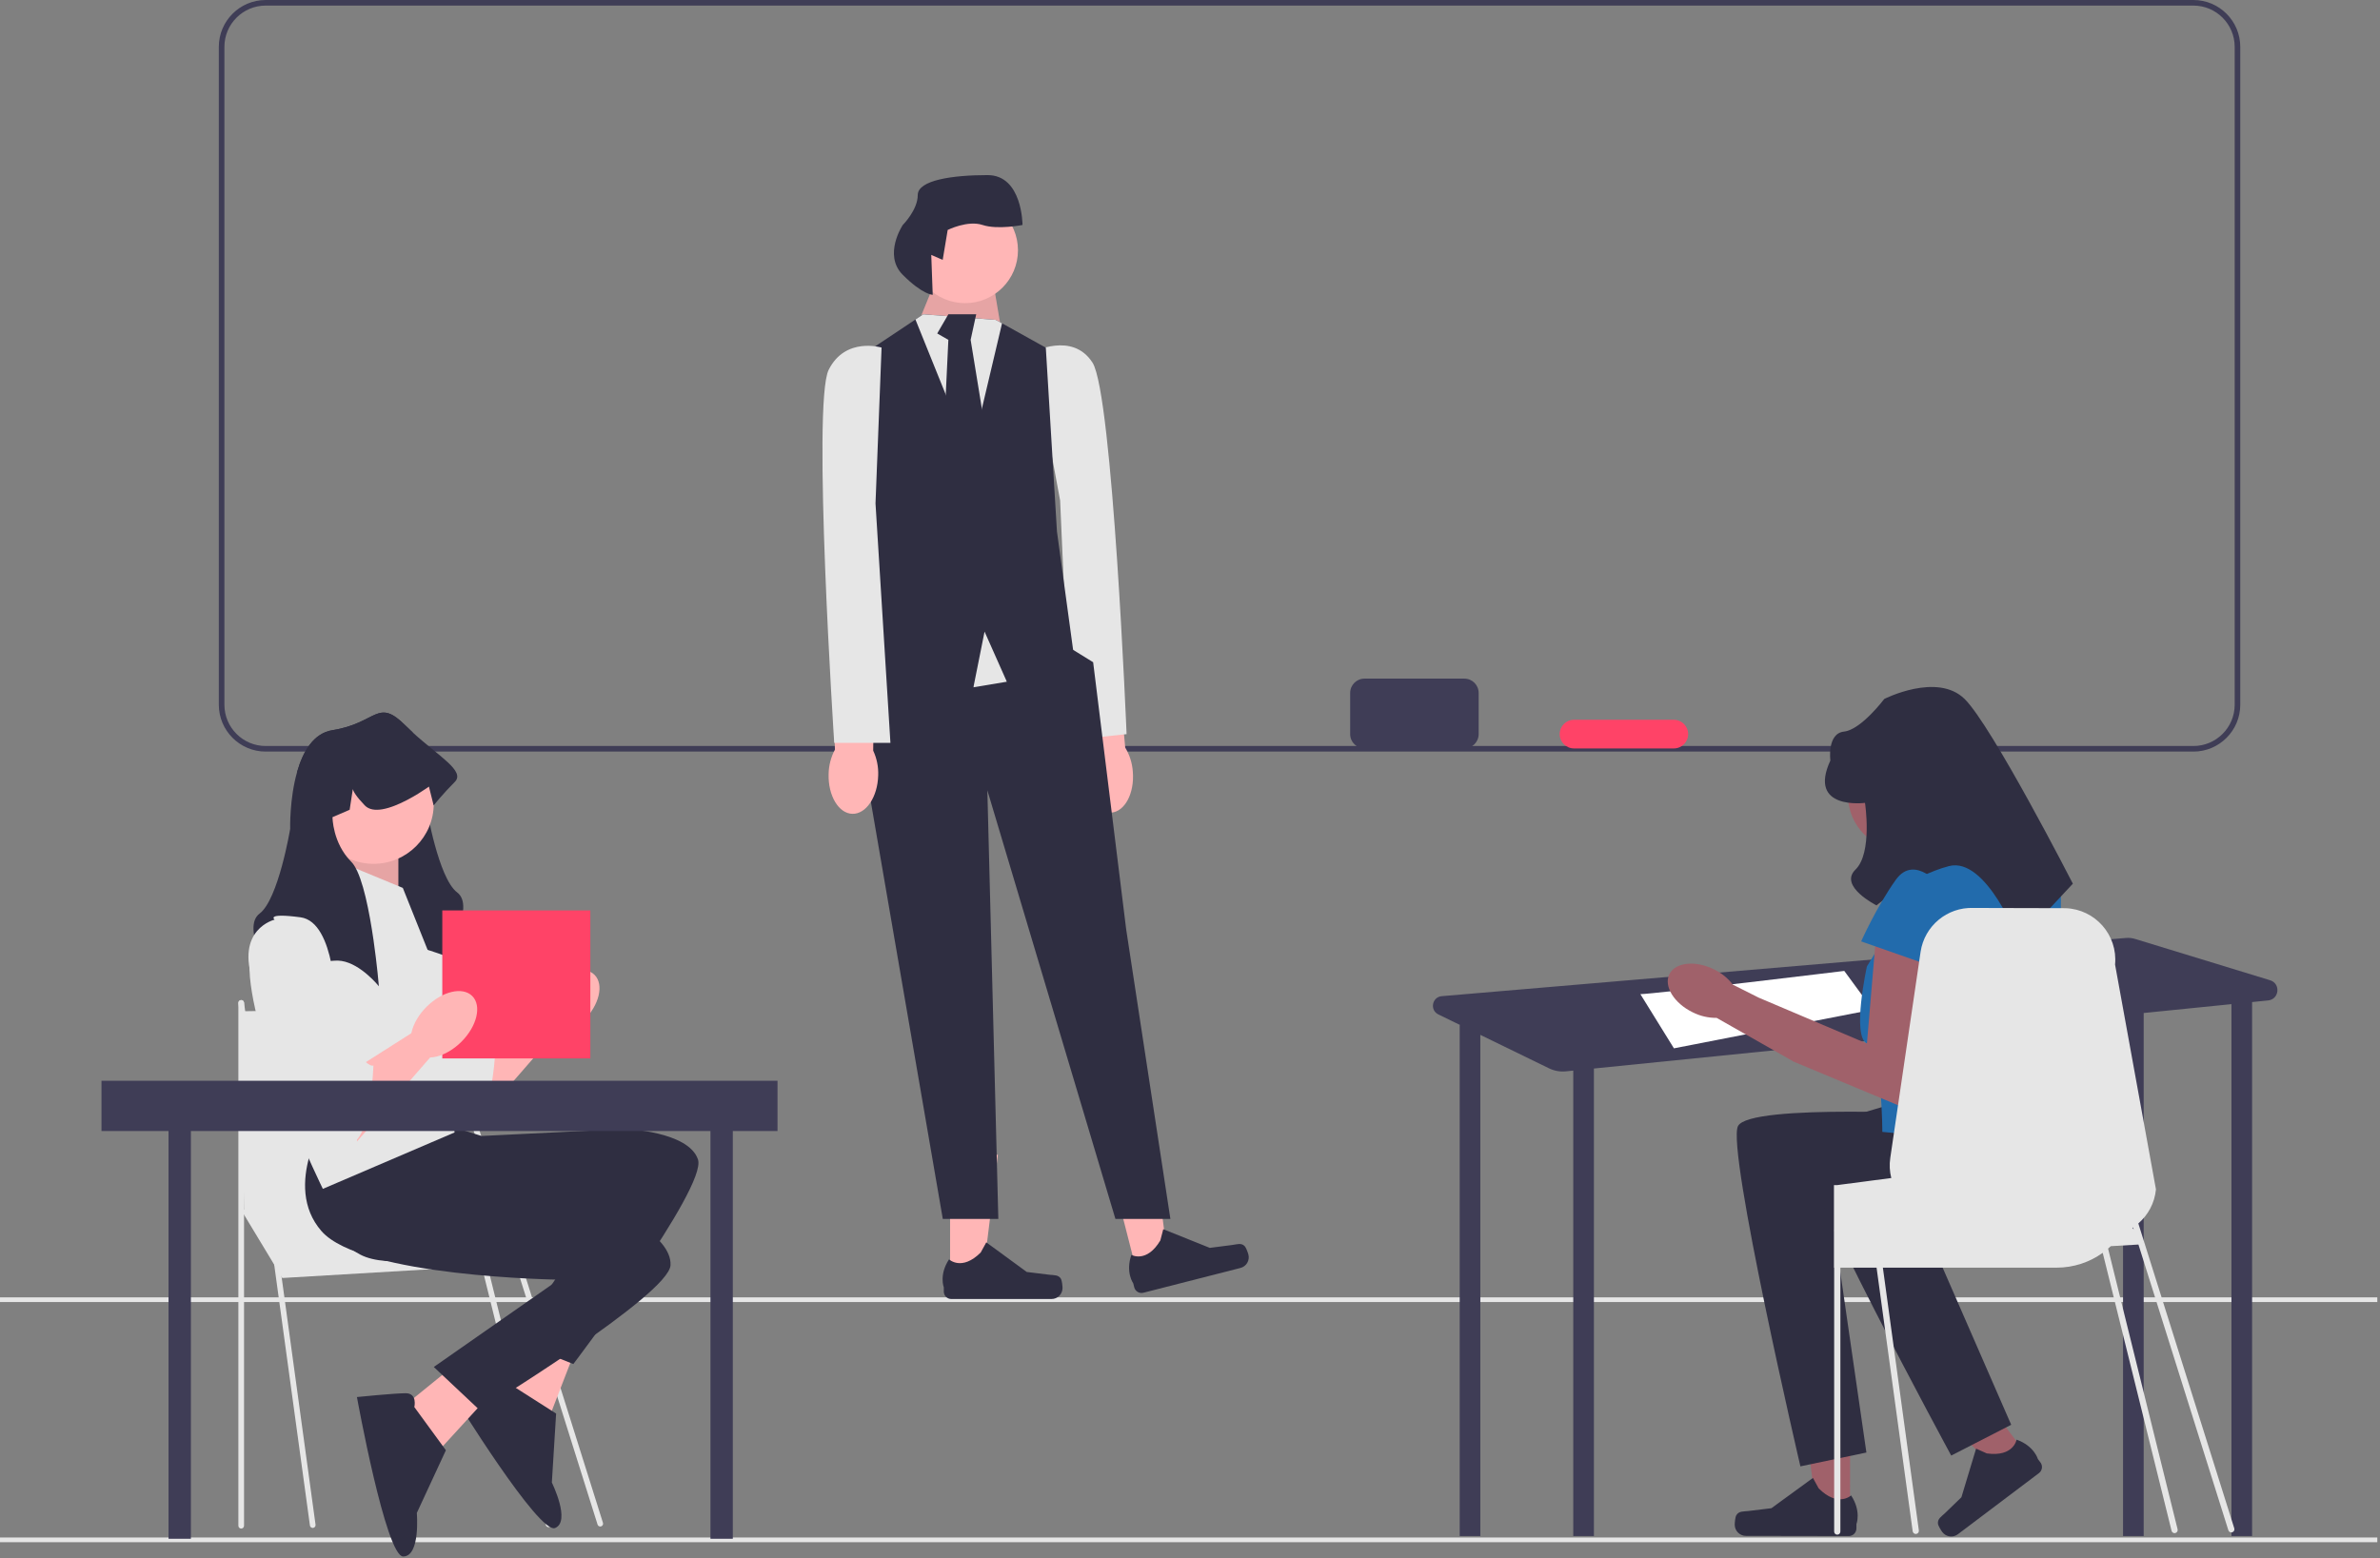 <svg width="852" height="558" viewBox="0 0 852 558" fill="none" xmlns="http://www.w3.org/2000/svg">
<rect x="0" y="0" width="852" height="558" fill="#808080" stroke="none"/>
<g clip-path="url(#clip0_24_418)">
<path d="M785.204 269.129H95.109C85.859 269.129 78.334 261.604 78.334 252.353V16.775C78.334 7.525 85.859 0 95.109 0H785.204C794.454 0 801.979 7.525 801.979 16.775V252.353C801.979 261.604 794.454 269.129 785.204 269.129ZM95.109 2C86.962 2 80.334 8.628 80.334 16.775V252.353C80.334 260.5 86.962 267.129 95.109 267.129H785.204C793.351 267.129 799.979 260.5 799.979 252.353V16.775C799.979 8.628 793.351 2 785.204 2H95.109Z" fill="#3F3D56"/>
<path d="M851.034 550.557H0V552.24H851.034V550.557Z" fill="#E6E6E6"/>
<path d="M851.034 464.557H0V466.24H851.034V464.557Z" fill="#E6E6E6"/>
<path d="M387.84 277.792C388.451 285.472 392.909 291.382 397.797 290.992C402.684 290.603 406.15 284.062 405.537 276.379C405.335 273.307 404.399 270.328 402.81 267.691L399.809 235.184L384.585 236.917L389.159 268.779C388.006 271.635 387.554 274.726 387.84 277.792Z" fill="#FFB6B6"/>
<path d="M369.653 126.133C369.653 126.133 383.885 118.599 391.101 129.858C398.318 141.116 403.298 262.879 403.298 262.879L383.296 265.014L379.505 179.211L369.653 126.133Z" fill="#E6E6E6"/>
<path d="M340.114 458.204L351.701 458.203L357.213 413.508L340.112 413.509L340.114 458.204Z" fill="#FFB6B6"/>
<path d="M379.814 457.941C380.174 458.549 380.365 460.51 380.365 461.216C380.365 463.388 378.604 465.149 376.432 465.149H340.547C339.066 465.149 337.864 463.948 337.864 462.466V460.972C337.864 460.972 336.089 456.482 339.744 450.948C339.744 450.948 344.286 455.281 351.074 448.494L353.075 444.868L367.564 455.464L375.595 456.452C377.352 456.669 378.91 456.419 379.814 457.941Z" fill="#2F2E41"/>
<path d="M407.168 456.286L418.395 453.417L412.674 408.749L396.104 412.982L407.168 456.286Z" fill="#FFB6B6"/>
<path d="M445.568 446.205C446.068 446.705 446.738 448.558 446.913 449.242C447.45 451.347 446.18 453.488 444.076 454.026L409.307 462.908C407.872 463.274 406.411 462.408 406.044 460.972L405.674 459.525C405.674 459.525 402.843 455.613 405.014 449.347C405.014 449.347 410.488 452.421 415.384 444.165L416.426 440.156L433.086 446.837L441.112 445.807C442.868 445.582 444.316 444.954 445.568 446.205Z" fill="#2F2E41"/>
<path d="M330.527 116.525L329.978 112.538L336.508 96.59L354.449 94.597L358.323 117.428L330.527 116.525Z" fill="#FFB6B6"/>
<path opacity="0.1" d="M330.527 116.525L329.978 112.538L336.508 96.59L354.449 94.597L358.323 117.428L330.527 116.525Z" fill="black"/>
<path d="M309.596 229.157L301.622 251.086L307.602 263.047L337.505 436.481H357.385L353.453 282.982L399.303 436.481H418.979L403.157 332.819L391.329 237.131L384.155 232.7L349.466 213.209L309.596 229.157Z" fill="#2F2E41"/>
<path d="M360.43 244.109L348.469 246.103L332.521 208.226H368.404L360.43 244.109Z" fill="#E6E6E6"/>
<path d="M384.352 234.141L360.43 244.109L352.456 226.167L348.469 246.102L306.605 232.626L312.586 208.226L306.605 128.486L327.717 114.412L330.527 112.538L356.443 114.532L358.715 115.768L374.384 124.499L378.371 190.284L384.352 234.141Z" fill="#2F2E41"/>
<path d="M358.716 115.768L347.472 163.372L327.717 114.412L330.527 112.538L356.443 114.532L358.716 115.768Z" fill="#E6E6E6"/>
<path d="M339.498 112.538L335.511 119.405L339.498 121.693L337.505 163.496L345.479 174.336L353.453 158.315L347.472 121.693L349.466 112.538H339.498Z" fill="#2F2E41"/>
<path d="M345.479 108.551C355.938 108.551 364.417 100.072 364.417 89.613C364.417 79.154 355.938 70.675 345.479 70.675C335.019 70.675 326.54 79.154 326.54 89.613C326.54 100.072 335.019 108.551 345.479 108.551Z" fill="#FFB6B6"/>
<path d="M333.376 91.274L337.468 93.06L339.254 82.345C339.254 82.345 346.397 78.773 351.754 80.559C357.112 82.345 366.041 80.559 366.041 80.559C366.041 80.559 366.041 62.701 353.54 62.701C341.039 62.701 328.539 64.487 328.539 69.844C328.539 75.202 323.181 80.559 323.181 80.559C323.181 80.559 316.038 91.274 323.181 98.418C330.324 105.561 333.896 105.561 333.896 105.561L333.376 91.274Z" fill="#2F2E41"/>
<path d="M296.629 277.232C296.421 284.933 300.227 291.283 305.128 291.414C310.029 291.546 314.169 285.41 314.376 277.705C314.501 274.629 313.887 271.568 312.586 268.777L313.054 236.135L297.731 236.242L298.897 268.41C297.447 271.127 296.669 274.152 296.629 277.232Z" fill="#FFB6B6"/>
<path d="M315.586 124.462C315.586 124.462 302.628 120.475 296.648 132.436C290.667 144.397 298.641 266 298.641 266H318.757L313.418 180.28L315.586 124.462Z" fill="#E6E6E6"/>
<path d="M812.657 351.008L764.335 336.216C763.267 335.889 762.145 335.769 761.031 335.864L516.129 356.707C512.638 357.004 511.76 361.714 514.911 363.248L522.755 367.07H522.546V550.022H529.938V370.57L554.524 382.547C556.405 383.464 558.504 383.838 560.586 383.627L563.202 383.363V550.022H570.594V382.617L760.014 363.483V550.022H767.406V362.737L798.822 359.563V550.022H806.214V358.817L811.945 358.238C815.969 357.831 816.524 352.192 812.657 351.008Z" fill="#3F3D56"/>
<path d="M587.226 355.982C591.846 355.982 660.222 347.666 660.222 347.666L670.386 361.526L599.238 375.386L587.226 355.982Z" fill="white"/>
<path d="M662.269 542.917L650.39 542.895L644.818 497.064L662.35 497.096L662.269 542.917Z" fill="#A0616A"/>
<path d="M621.57 542.578C621.199 543.2 621 545.21 620.999 545.935C620.995 548.161 622.797 549.97 625.024 549.973L661.813 550.036C663.332 550.039 664.565 548.81 664.568 547.291L664.571 545.759C664.571 545.759 666.399 541.159 662.661 535.478C662.661 535.478 657.997 539.913 651.05 532.943L649.005 529.222L634.132 540.06L625.897 541.059C624.095 541.277 622.499 541.019 621.57 542.578Z" fill="#2F2E41"/>
<path d="M726.027 521.605L716.654 528.674L684.925 495.887L698.758 485.453L726.027 521.605Z" fill="#A0616A"/>
<path d="M693.757 545.615C693.836 546.327 694.878 548.029 695.31 548.601C696.635 550.357 699.133 550.707 700.89 549.382L729.915 527.487C731.113 526.583 731.352 524.878 730.448 523.68L729.536 522.471C729.536 522.471 728.232 517.756 721.899 515.51C721.899 515.51 720.869 521.786 711.238 520.438L707.407 518.726L702.153 536.137L696.261 541.837C694.972 543.084 693.559 543.832 693.757 545.615Z" fill="#2F2E41"/>
<path d="M701.2 284.74C701.2 295.695 692.319 304.575 681.365 304.575C670.41 304.575 661.529 295.695 661.529 284.74C661.529 273.785 670.41 264.904 681.365 264.904C692.319 264.904 701.2 273.785 701.2 284.74Z" fill="#A0616A"/>
<path d="M699.331 399.107C699.331 399.107 626.299 394.973 622.165 403.241C618.032 411.508 644.514 525.074 644.514 525.074L668.14 520.122L656.614 440.446C656.614 440.446 717.558 456.586 725.826 437.294C734.093 418.003 731.713 410.819 731.713 410.819L699.331 399.107Z" fill="#2F2E41"/>
<path d="M718.043 385.229C718.043 385.229 646.519 400.561 644.719 409.628C642.92 418.695 698.501 521.209 698.501 521.209L719.976 510.184L687.783 436.395C687.783 436.395 750.825 435.838 753.695 415.047C756.565 394.256 752.37 387.958 752.37 387.958L718.043 385.229Z" fill="#2F2E41"/>
<path d="M726.201 307.472H691.839L668.327 346.055C668.327 346.055 662.815 370.989 668.327 373.679C673.839 376.37 673.839 405.307 673.839 405.307L731.713 410.819C731.713 410.819 739.981 324.008 737.225 315.74C734.469 307.472 726.201 307.472 726.201 307.472Z" fill="#226BAC"/>
<path d="M671.772 332.965L668.327 373.68L629.58 357.235L620.332 352.584C618.521 350.222 616.17 348.328 613.477 347.061C606.78 343.797 599.669 344.606 597.593 348.866C595.516 353.127 599.26 359.226 605.956 362.488C608.614 363.829 611.555 364.513 614.532 364.484L641.59 379.852L641.622 379.792L641.742 380.006L684.174 397.729L693.937 344.28L671.772 332.965Z" fill="#A0616A"/>
<path d="M667.638 287.492C667.638 287.492 646.969 290.248 655.237 272.334C655.237 272.334 653.976 262.624 660.118 261.967C666.26 261.311 674.528 250.287 674.528 250.287C674.528 250.287 693.483 240.641 703.297 250.287C713.111 259.933 742.048 316.429 742.048 316.429L722.757 337.098C722.757 337.098 711.159 306.61 697.666 310.141C684.174 313.673 671.772 324.203 671.772 324.203C671.772 324.203 658.079 317.351 664.237 311.378C670.394 305.405 667.638 287.492 667.638 287.492Z" fill="#2F2E41"/>
<path d="M695.197 317.807C695.197 317.807 685.552 305.405 678.662 315.051C671.772 324.697 666.26 337.098 666.26 337.098L693.819 346.744L695.197 317.807Z" fill="#226BAC"/>
<path d="M799.836 547.279L767.817 445.509L767.821 445.508H767.895L767.766 445.342L767.763 445.338L765.483 438.09L765.484 438.089C768.958 435.095 771.323 430.817 771.795 425.892L757.158 345.393C758.166 334.823 750.062 325.583 739.445 325.204L706.422 325.121C697.034 324.788 688.903 331.57 687.535 340.866L686.805 345.8L676.687 414.628C676.318 417.105 676.466 419.544 677.048 421.826L669.767 422.778L667.558 423.074L658.827 424.21L658.799 424.219L657.708 424.358H656.526V453.926H656.6V548.433C656.6 549.042 657.099 549.541 657.708 549.541C658.328 549.541 658.827 549.042 658.827 548.433V453.926H671.781L684.708 548.322C684.791 548.876 685.262 549.283 685.817 549.283C685.863 549.283 685.918 549.283 685.964 549.273C686.574 549.19 686.999 548.627 686.916 548.017L674.036 453.926H736.193C742.365 453.926 748.084 451.967 752.74 448.614L777.385 548.148C777.513 548.652 777.966 548.987 778.463 548.987C778.553 548.987 778.646 548.976 778.738 548.953C779.334 548.801 779.694 548.195 779.542 547.6L754.659 447.102C754.99 446.827 755.321 446.532 755.634 446.229L765.527 445.647L797.713 547.947C797.862 548.422 798.301 548.727 798.774 548.727C798.884 548.727 798.997 548.71 799.108 548.675C799.694 548.49 800.02 547.865 799.836 547.279ZM763.368 439.669C763.451 439.623 763.525 439.567 763.599 439.521L763.837 440.276L763.368 439.669Z" fill="#E6E6E6"/>
<path d="M171.565 374.775L193.114 361.071L201.875 366.356L171.565 401.184V374.775Z" fill="#FFB6B6"/>
<path d="M142.097 321.733C142.097 321.733 127.784 325.101 134.52 344.465C141.255 363.83 163.146 404.243 169.881 401.717C176.617 399.191 177.459 373.933 177.459 373.933C177.459 373.933 176.617 374.775 173.249 371.407C169.881 368.04 169.881 369.578 169.881 365.862C169.881 362.146 167.127 359.391 167.127 359.391L163.988 352.885C163.988 352.885 163.988 322.575 151.359 320.891C138.73 319.207 142.097 321.733 142.097 321.733Z" fill="#E6E6E6"/>
<path d="M208.968 365.45C214.558 359.861 216.29 352.531 212.838 349.078C209.386 345.626 202.056 347.358 196.466 352.948C190.876 358.538 189.144 365.868 192.596 369.32C196.049 372.772 203.379 371.04 208.968 365.45Z" fill="#FFB6B6"/>
<path d="M86.348 433.29L101.052 457.628L186.741 452.558L163.925 423.149L86.348 433.29Z" fill="#E6E6E6"/>
<path d="M111.952 547.12C111.453 547.12 111.018 546.751 110.949 546.243L85.343 359.236C85.267 358.681 85.656 358.17 86.21 358.094C86.765 358.014 87.276 358.406 87.353 358.961L112.958 545.968C113.034 546.523 112.646 547.035 112.091 547.11C112.044 547.117 111.998 547.12 111.952 547.12Z" fill="#E6E6E6"/>
<path d="M86.348 547.357C85.788 547.357 85.334 546.903 85.334 546.343V359.135C85.334 358.575 85.788 358.121 86.348 358.121C86.908 358.121 87.362 358.575 87.362 359.135V546.343C87.362 546.903 86.908 547.357 86.348 547.357Z" fill="#E6E6E6"/>
<path d="M214.882 546.613C214.451 546.613 214.051 546.336 213.915 545.903L153.324 353.319C153.156 352.784 153.452 352.215 153.987 352.047C154.521 351.879 155.09 352.176 155.258 352.71L215.849 545.294C216.017 545.829 215.721 546.398 215.186 546.566C215.085 546.598 214.982 546.613 214.882 546.613Z" fill="#E6E6E6"/>
<path d="M196.374 546.851C195.921 546.851 195.509 546.546 195.392 546.087L153.308 376.117C153.17 375.575 153.498 375.022 154.041 374.884C154.585 374.747 155.136 375.074 155.274 375.617L197.358 545.586C197.496 546.129 197.168 546.681 196.625 546.819C196.541 546.841 196.457 546.851 196.374 546.851Z" fill="#E6E6E6"/>
<path d="M86.348 362.117L156.573 361.037L169.502 434.811H87.362L86.348 362.117Z" fill="#E6E6E6"/>
<path d="M194.266 470.597L176.568 501.755L197.117 506.279L205.683 484.118L194.266 470.597Z" fill="#FFB6B6"/>
<path d="M182.924 495.873C182.924 495.873 182.237 490.792 178.194 492.404C174.151 494.016 162.483 500.009 162.483 500.009C162.483 500.009 192.916 549.46 198.692 547.156C204.468 544.853 197.554 530.874 197.554 530.874L199.08 506.166L182.924 495.873Z" fill="#2F2E41"/>
<path d="M115.997 410.137C115.997 410.137 109.683 439.183 129.047 449.287C148.412 459.39 214.504 434.553 214.504 434.553L184.194 479.968L205.243 488.437C205.243 488.437 253.233 425.291 249.866 415.188C246.498 405.085 223.765 404.243 223.765 404.243L172.407 406.769L158.936 402.559L115.997 410.137Z" fill="#2F2E41"/>
<path d="M168.084 484.425L140.261 507.008L157.755 518.699L173.798 501.174L168.084 484.425Z" fill="#FFB6B6"/>
<path d="M148.322 503.842C148.322 503.842 149.531 498.859 145.178 498.889C140.826 498.92 127.777 500.256 127.777 500.256C127.777 500.256 138.13 557.391 144.348 557.347C150.565 557.303 149.212 541.767 149.212 541.767L159.624 519.307L148.322 503.842Z" fill="#2F2E41"/>
<path d="M117.181 399.629C117.181 399.629 100.73 424.387 115.09 440.844C129.451 457.301 200.05 458.217 200.05 458.217L155.292 489.489L171.816 505.037C171.816 505.037 239.494 463.683 240.034 453.047C240.573 442.411 219.706 433.355 219.706 433.355L170.949 417.019L159.934 408.196L117.181 399.629Z" fill="#2F2E41"/>
<path d="M159.443 342.285C159.443 342.285 143.446 336.391 135.869 336.391C135.145 336.391 134.429 336.475 133.714 336.627C128.864 337.654 124.402 341.821 122.263 344.095C121.43 344.987 120.95 345.585 120.95 345.585C120.95 345.585 121 345.004 121.101 343.985C121.598 338.63 123.433 321.059 126.725 309.811C127.904 305.795 129.26 302.587 130.817 301.029C134.446 297.392 136.121 293.031 136.896 289.781C137.553 286.994 137.553 285.033 137.553 285.033L131.415 282.389L130.278 274.963C130.076 275.839 129.142 277.548 126.001 280.823C125.732 281.101 125.437 281.336 125.126 281.539C120.596 284.384 111.36 279.434 106.384 276.318C108.455 269.12 112.21 262.536 119.03 261.458C135.027 258.932 135.027 249.671 145.13 259.774C145.964 260.608 146.806 261.408 147.648 262.182C150.881 268.362 152.059 276.647 152.48 282.406C152.784 286.439 152.708 289.242 152.708 289.242C152.708 289.242 156.917 314.501 163.653 319.552C170.388 324.604 159.443 342.285 159.443 342.285Z" fill="#2F2E41"/>
<path d="M128.291 301.872L116.915 318.558L142.604 325.446V301.872H128.291Z" fill="#FFB6B6"/>
<path opacity="0.1" d="M128.291 301.872L116.915 318.558L142.604 325.446V301.872H128.291Z" fill="black"/>
<path d="M144.202 317.944L119.786 307.841C119.786 307.841 86.95 322.154 89.476 349.938C92.002 377.722 115.576 425.712 115.576 425.712L162.725 405.506L157.673 351.622L144.202 317.944Z" fill="#E6E6E6"/>
<path d="M133.733 309.321C145.63 309.321 155.274 299.677 155.274 287.78C155.274 275.884 145.63 266.239 133.733 266.239C121.837 266.239 112.192 275.884 112.192 287.78C112.192 299.677 121.837 309.321 133.733 309.321Z" fill="#FFB6B6"/>
<path d="M162.811 279.981C158.601 284.191 155.234 288.4 155.234 288.4L153.55 281.665C153.55 281.665 153.162 281.951 152.48 282.406C149.812 284.224 142.647 288.796 136.896 289.781C134.337 290.219 132.063 289.941 130.582 288.4C127.441 285.125 126.507 283.416 126.305 282.54L125.168 289.966L119.03 292.61C119.03 292.61 119.03 301.855 125.766 308.607C126.094 308.935 126.414 309.339 126.726 309.811C129.942 314.66 132.249 326.532 133.714 336.627C135.01 345.602 135.633 353.162 135.633 353.162C135.633 353.162 129.26 345.181 122.263 344.095C121.876 344.036 121.489 343.994 121.101 343.985C120.975 343.968 120.84 343.968 120.714 343.968C113.137 343.968 97.14 349.862 97.14 349.862C97.14 349.862 86.195 332.181 92.93 327.13C99.666 322.078 103.875 296.82 103.875 296.82C103.875 296.82 103.597 286.009 106.384 276.318C108.455 269.12 112.211 262.536 119.03 261.458C135.027 258.932 135.027 249.671 145.13 259.774C145.964 260.608 146.806 261.408 147.648 262.182C157.061 270.838 166.676 276.116 162.811 279.981Z" fill="#2F2E41"/>
<path d="M68.334 393H60.334V551H68.334V393Z" fill="#3F3D56"/>
<path d="M262.334 393H254.334V551H262.334V393Z" fill="#3F3D56"/>
<path d="M211.334 326H158.334V379H211.334V326Z" fill="#FF4367"/>
<path d="M127.784 382.352L149.333 368.648L158.094 373.933L127.784 408.761V382.352Z" fill="#FFB6B6"/>
<path d="M98.317 329.31C98.317 329.31 84.004 332.678 90.739 352.042C97.475 371.407 119.365 411.82 126.101 409.294C132.836 406.768 133.678 381.51 133.678 381.51C133.678 381.51 132.836 382.352 129.468 378.984C126.101 375.617 126.101 377.155 126.101 373.439C126.101 369.723 123.346 366.969 123.346 366.969L120.207 360.462C120.207 360.462 120.207 330.152 107.578 328.468C94.949 326.784 98.317 329.31 98.317 329.31Z" fill="#E6E6E6"/>
<path d="M165.187 373.027C170.777 367.438 172.509 360.108 169.057 356.655C165.605 353.203 158.275 354.936 152.685 360.525C147.096 366.115 145.363 373.445 148.815 376.897C152.268 380.349 159.598 378.617 165.187 373.027Z" fill="#FFB6B6"/>
<path d="M278.334 387H36.334V405H278.334V387Z" fill="#3F3D56"/>
<path d="M524.204 243H488.464C485.631 243 483.334 245.297 483.334 248.13V262.87C483.334 265.703 485.631 268 488.464 268H524.204C527.037 268 529.334 265.703 529.334 262.87V248.13C529.334 245.297 527.037 243 524.204 243Z" fill="#3F3D56"/>
<path d="M599.204 257.74H563.464C560.631 257.74 558.334 260.037 558.334 262.87V262.87C558.334 265.703 560.631 268 563.464 268H599.204C602.037 268 604.334 265.703 604.334 262.87V262.87C604.334 260.037 602.037 257.74 599.204 257.74Z" fill="#FF4367"/>
</g>
<defs>
<clipPath id="clip0_24_418">
<rect width="851.034" height="557.347" fill="white"/>
</clipPath>
</defs>
</svg>
